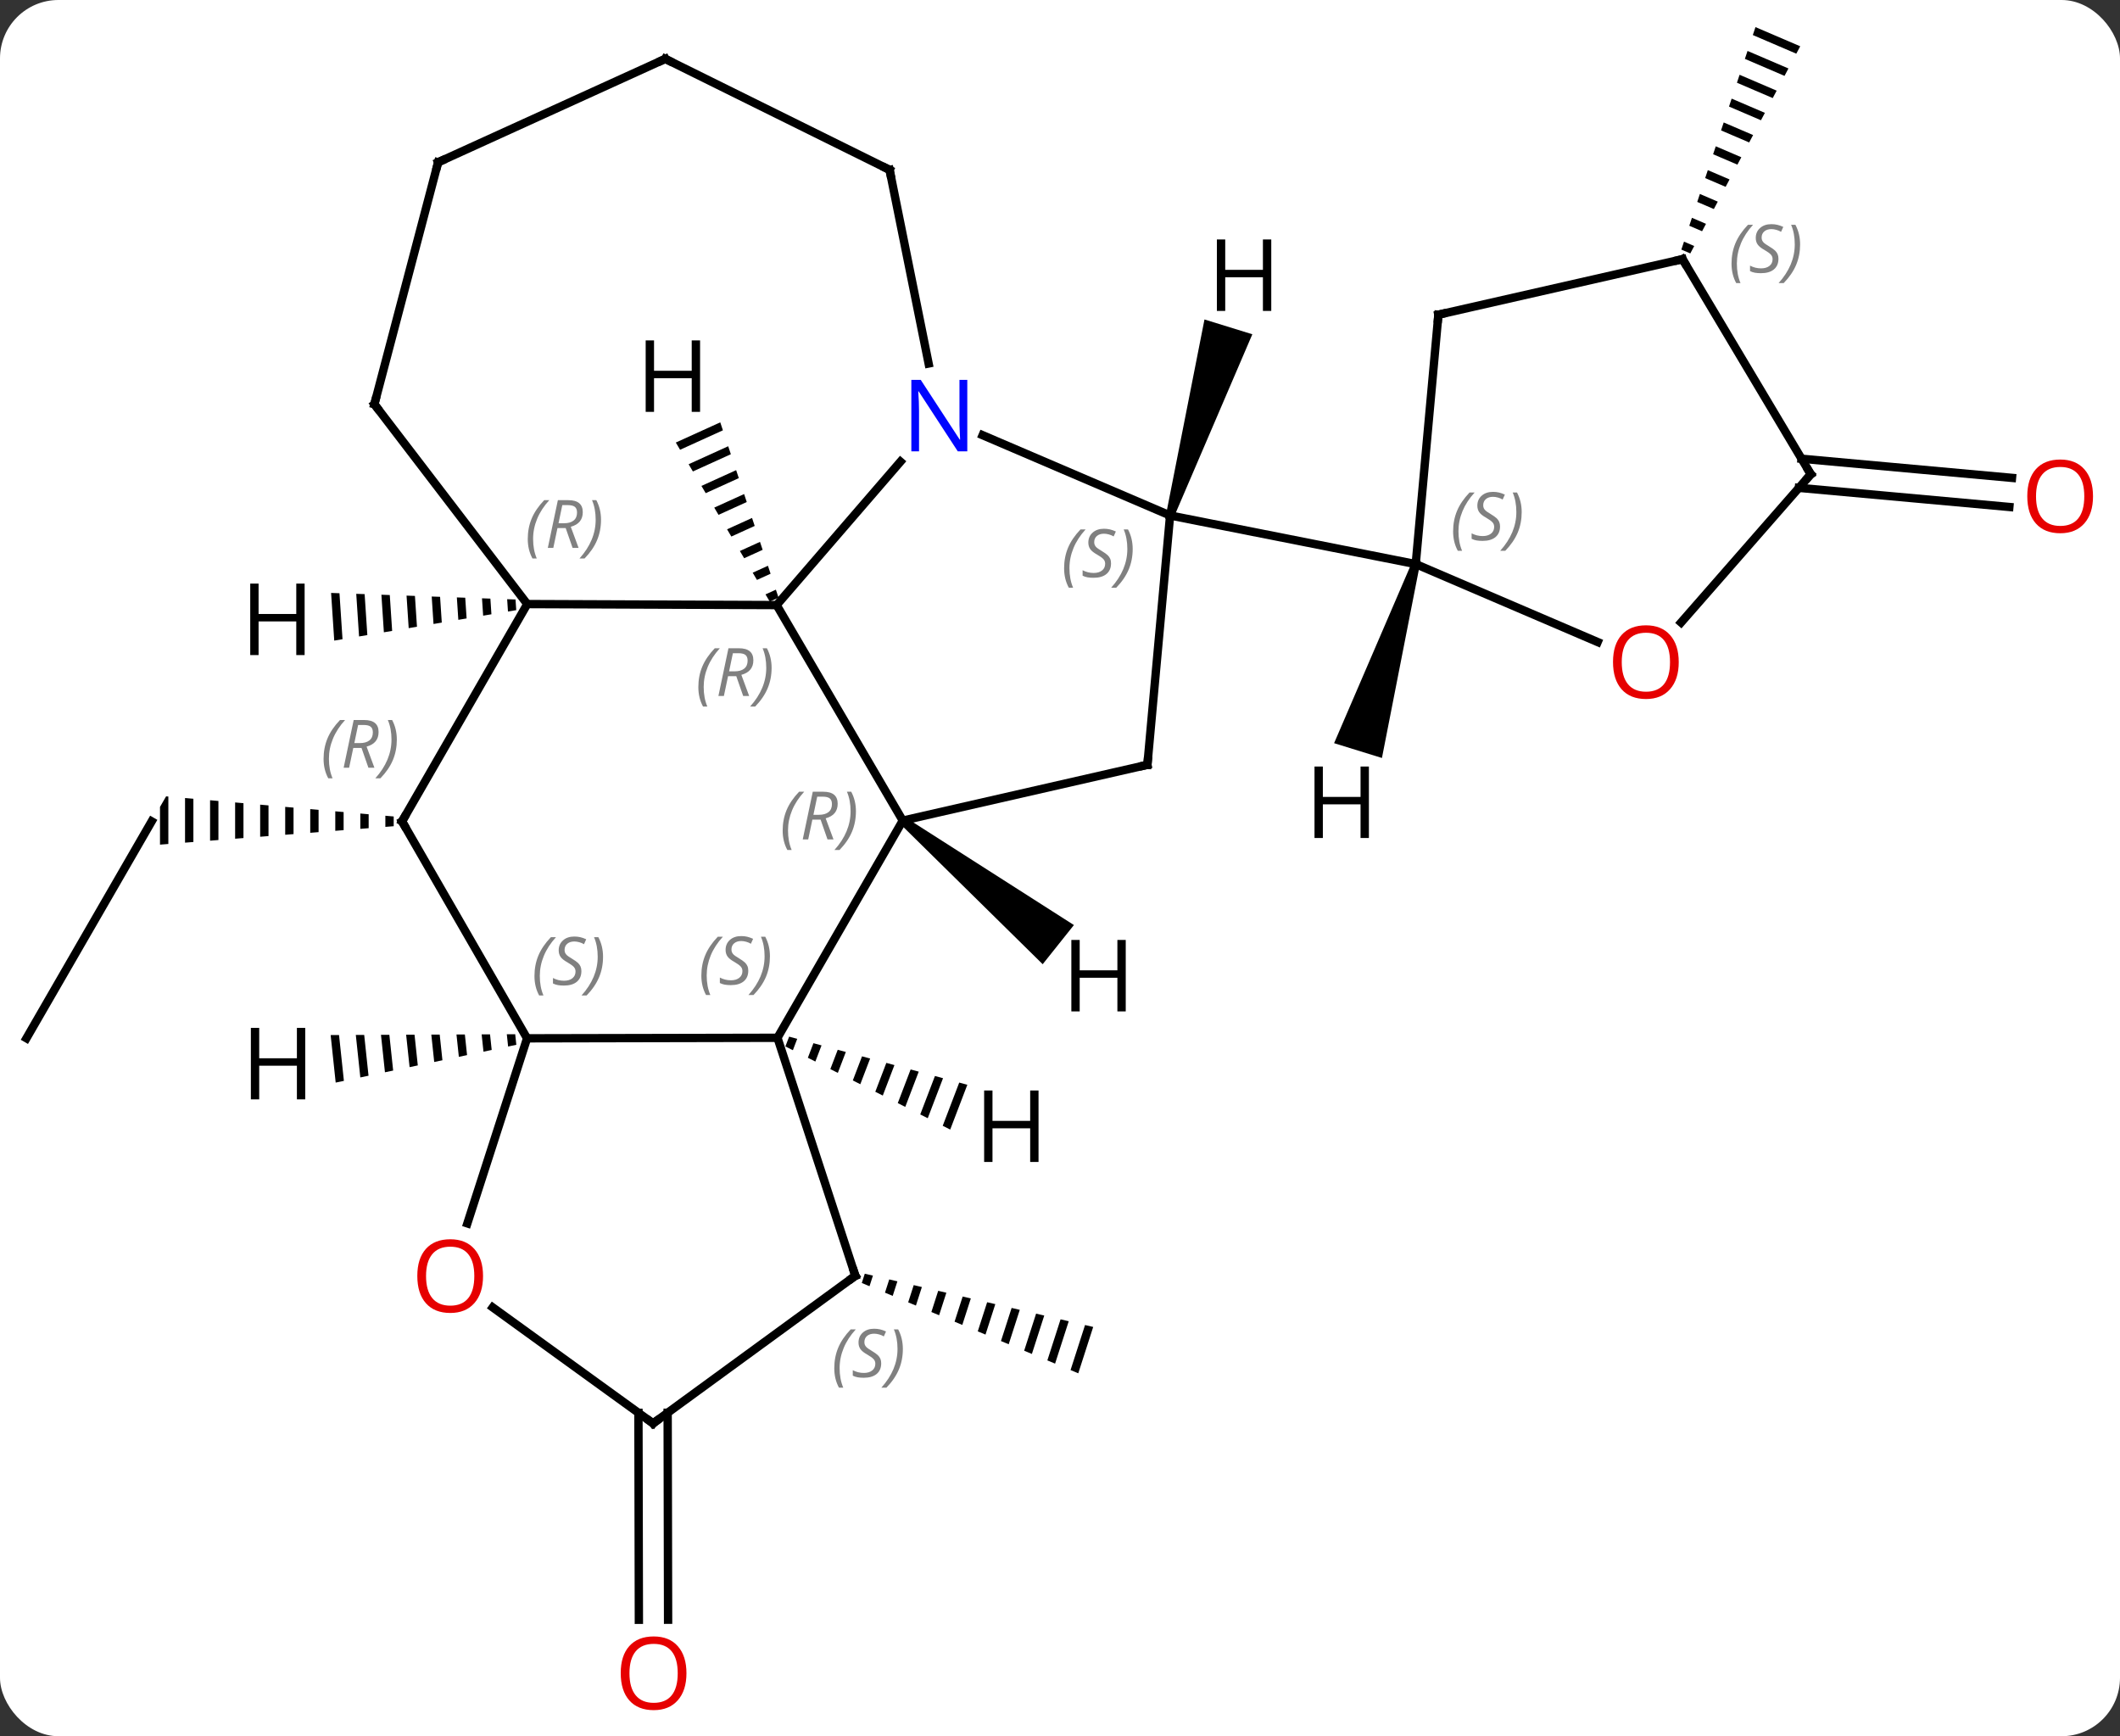<svg width="254" viewBox="0 0 254 208" style="fill-opacity:1; color-rendering:auto; color-interpolation:auto; text-rendering:auto; stroke:black; stroke-linecap:square; stroke-miterlimit:10; shape-rendering:auto; stroke-opacity:1; fill:black; stroke-dasharray:none; font-weight:normal; stroke-width:1; font-family:'Open Sans'; font-style:normal; stroke-linejoin:miter; font-size:12; stroke-dashoffset:0; image-rendering:auto;" height="208" class="cas-substance-image" xmlns:xlink="http://www.w3.org/1999/xlink" xmlns="http://www.w3.org/2000/svg"><rect x="0" y="0" width="254" height="208" fill="#333333" stroke="none"/><svg class="cas-substance-single-component"><rect y="0" x="0" width="254" stroke="none" ry="7" rx="7" height="208" fill="white" class="cas-substance-group"/><svg y="0" x="0" width="254" viewBox="0 0 254 208" style="fill:black;" height="208" class="cas-substance-single-component-image"><svg><g><g transform="translate(125,102)" style="text-rendering:geometricPrecision; color-rendering:optimizeQuality; color-interpolation:linearRGB; stroke-linecap:butt; image-rendering:optimizeQuality;"><line y2="22.383" y1="-3.597" x2="-121.83" x1="-106.83" style="fill:none;"/><path style="stroke:none;" d="M-78.83 -4.274 L-78.83 -2.939 L-77.83 -3.018 L-77.83 -4.185 L-78.83 -4.274 ZM-81.83 -4.539 L-81.83 -2.703 L-80.83 -2.782 L-80.83 -4.451 L-81.83 -4.539 ZM-84.83 -4.804 L-84.83 -2.467 L-83.83 -2.546 L-83.83 -4.716 L-84.83 -4.804 ZM-87.83 -5.07 L-87.83 -2.23 L-86.83 -2.309 L-86.83 -4.981 L-87.83 -5.07 ZM-90.83 -5.335 L-90.83 -1.994 L-89.83 -2.073 L-89.83 -5.247 L-90.83 -5.335 ZM-93.83 -5.601 L-93.83 -1.758 L-92.83 -1.836 L-92.83 -5.512 L-93.83 -5.601 ZM-96.83 -5.866 L-96.83 -1.521 L-95.83 -1.6 L-95.83 -5.777 L-96.83 -5.866 ZM-99.83 -6.131 L-99.83 -1.285 L-98.83 -1.364 L-98.83 -6.043 L-99.83 -6.131 ZM-102.83 -6.396 L-102.83 -1.049 L-101.83 -1.127 L-101.83 -6.308 L-102.83 -6.396 ZM-105.098 -6.597 L-105.83 -5.329 L-105.83 -0.812 L-104.83 -0.891 L-104.83 -6.573 L-105.098 -6.597 Z"/><path style="stroke:none;" d="M-21.39 50.593 L-21.748 51.703 L-21.748 51.703 L-20.822 52.09 L-20.822 52.09 L-20.413 50.821 L-21.39 50.593 ZM-18.458 51.276 L-18.969 52.863 L-18.043 53.249 L-18.043 53.249 L-17.481 51.504 L-17.481 51.504 L-18.458 51.276 ZM-15.526 51.959 L-16.19 54.022 L-16.19 54.022 L-15.263 54.408 L-15.263 54.408 L-14.548 52.187 L-14.548 52.187 L-15.526 51.959 ZM-12.594 52.642 L-13.411 55.181 L-13.411 55.181 L-12.484 55.568 L-12.484 55.568 L-11.616 52.87 L-11.616 52.87 L-12.594 52.642 ZM-9.661 53.325 L-10.632 56.34 L-10.632 56.34 L-9.705 56.727 L-9.705 56.727 L-8.684 53.553 L-8.684 53.553 L-9.661 53.325 ZM-6.729 54.009 L-7.853 57.499 L-7.853 57.499 L-6.926 57.886 L-6.926 57.886 L-5.751 54.236 L-5.751 54.236 L-6.729 54.009 ZM-3.796 54.692 L-5.073 58.659 L-5.073 58.659 L-4.147 59.045 L-2.819 54.92 L-2.819 54.92 L-3.796 54.692 ZM-0.864 55.375 L-2.294 59.818 L-2.294 59.818 L-1.368 60.204 L-1.368 60.204 L0.113 55.603 L0.113 55.603 L-0.864 55.375 ZM2.068 56.058 L0.485 60.977 L0.485 60.977 L1.411 61.364 L1.411 61.364 L3.046 56.286 L3.046 56.286 L2.068 56.058 ZM5 56.741 L3.264 62.136 L3.264 62.136 L4.19 62.523 L4.19 62.523 L5.978 56.969 L5.978 56.969 L5 56.741 Z"/><line y2="67.251" y1="92.046" x2="-45.008" x1="-44.956" style="fill:none;"/><line y2="67.258" y1="92.053" x2="-48.508" x1="-48.456" style="fill:none;"/><path style="stroke:none;" d="M85.326 -98.753 L85.008 -97.802 L85.008 -97.802 L90.216 -95.569 L90.216 -95.569 L90.687 -96.455 L85.326 -98.753 ZM84.374 -95.898 L84.057 -94.946 L84.057 -94.946 L88.805 -92.91 L88.805 -92.91 L89.276 -93.796 L89.276 -93.796 L84.374 -95.898 ZM83.422 -93.042 L83.105 -92.09 L83.105 -92.09 L87.394 -90.251 L87.394 -90.251 L87.865 -91.138 L87.865 -91.138 L83.422 -93.042 ZM82.471 -90.186 L82.154 -89.234 L82.154 -89.234 L85.983 -87.593 L85.983 -87.593 L86.454 -88.479 L82.471 -90.186 ZM81.519 -87.33 L81.202 -86.378 L84.572 -84.934 L84.572 -84.934 L85.043 -85.82 L85.043 -85.82 L81.519 -87.33 ZM80.568 -84.474 L80.251 -83.522 L80.251 -83.522 L83.161 -82.275 L83.161 -82.275 L83.631 -83.161 L83.631 -83.161 L80.568 -84.474 ZM79.616 -81.618 L79.299 -80.666 L79.299 -80.666 L81.75 -79.616 L81.75 -79.616 L82.22 -80.502 L82.22 -80.502 L79.616 -81.618 ZM78.665 -78.763 L78.348 -77.811 L78.348 -77.811 L80.339 -76.957 L80.339 -76.957 L80.809 -77.843 L78.665 -78.763 ZM77.713 -75.907 L77.396 -74.955 L78.928 -74.298 L78.928 -74.298 L79.398 -75.184 L79.398 -75.184 L77.713 -75.907 ZM76.762 -73.051 L76.445 -72.099 L77.517 -71.639 L77.517 -71.639 L77.987 -72.526 L76.762 -73.051 Z"/><line y2="-47.041" y1="-44.75" x2="90.845" x1="116.059" style="fill:none;"/><line y2="-43.555" y1="-41.264" x2="90.528" x1="115.742" style="fill:none;"/><line y2="-3.69" y1="-29.511" x2="-16.839" x1="-31.95" style="fill:none;"/><line y2="-46.69" y1="-29.511" x2="-17.118" x1="-31.95" style="fill:none;"/><line y2="-29.631" y1="-29.511" x2="-61.827" x1="-31.95" style="fill:none;"/><line y2="22.329" y1="-3.69" x2="-31.851" x1="-16.839" style="fill:none;"/><line y2="-10.377" y1="-3.69" x2="12.471" x1="-16.839" style="fill:none;"/><line y2="-40.245" y1="-49.863" x2="15.189" x1="-7.269" style="fill:none;"/><line y2="-81.648" y1="-58.453" x2="-18.417" x1="-13.742" style="fill:none;"/><line y2="-3.597" y1="-29.631" x2="-76.83" x1="-61.827" style="fill:none;"/><line y2="-53.574" y1="-29.631" x2="-80.145" x1="-61.827" style="fill:none;"/><line y2="22.392" y1="22.329" x2="-61.851" x1="-31.851" style="fill:none;"/><line y2="50.841" y1="22.329" x2="-22.521" x1="-31.851" style="fill:none;"/><line y2="-40.245" y1="-10.377" x2="15.189" x1="12.471" style="fill:none;"/><line y2="-34.422" y1="-40.245" x2="44.619" x1="15.189" style="fill:none;"/><line y2="-94.947" y1="-81.648" x2="-45.291" x1="-18.417" style="fill:none;"/><line y2="22.392" y1="-3.597" x2="-61.851" x1="-76.83" style="fill:none;"/><line y2="-82.56" y1="-53.574" x2="-72.507" x1="-80.145" style="fill:none;"/><line y2="44.563" y1="22.392" x2="-69.005" x1="-61.851" style="fill:none;"/><line y2="68.526" y1="50.841" x2="-46.755" x1="-22.521" style="fill:none;"/><line y2="-82.56" y1="-94.947" x2="-72.507" x1="-45.291" style="fill:none;"/><line y2="68.526" y1="54.63" x2="-46.755" x1="-65.966" style="fill:none;"/><line y2="-64.299" y1="-34.422" x2="47.334" x1="44.619" style="fill:none;"/><line y2="-25.082" y1="-34.422" x2="66.419" x1="44.619" style="fill:none;"/><line y2="-70.95" y1="-64.299" x2="76.587" x1="47.334" style="fill:none;"/><line y2="-45.183" y1="-27.426" x2="91.953" x1="76.412" style="fill:none;"/><line y2="-45.183" y1="-70.95" x2="91.953" x1="76.587" style="fill:none;"/><path style="stroke:none;" d="M-38.705 -51.403 L-44.03 -48.983 L-44.03 -48.983 L-43.518 -48.117 L-43.518 -48.117 L-38.388 -50.448 L-38.388 -50.448 L-38.705 -51.403 ZM-37.753 -48.539 L-42.495 -46.385 L-42.495 -46.385 L-41.983 -45.518 L-37.435 -47.584 L-37.435 -47.584 L-37.753 -48.539 ZM-36.801 -45.675 L-40.96 -43.786 L-40.96 -43.786 L-40.448 -42.919 L-40.448 -42.919 L-36.483 -44.721 L-36.483 -44.721 L-36.801 -45.675 ZM-35.848 -42.812 L-39.425 -41.187 L-38.913 -40.321 L-38.913 -40.321 L-35.531 -41.857 L-35.531 -41.857 L-35.848 -42.812 ZM-34.896 -39.948 L-37.889 -38.588 L-37.889 -38.588 L-37.378 -37.722 L-37.378 -37.722 L-34.579 -38.993 L-34.896 -39.948 ZM-33.944 -37.084 L-36.354 -35.989 L-36.354 -35.989 L-35.842 -35.123 L-35.842 -35.123 L-33.627 -36.129 L-33.627 -36.129 L-33.944 -37.084 ZM-32.992 -34.22 L-34.819 -33.39 L-34.819 -33.39 L-34.307 -32.524 L-34.307 -32.524 L-32.675 -33.266 L-32.675 -33.266 L-32.992 -34.22 ZM-32.04 -31.357 L-33.284 -30.791 L-33.284 -30.791 L-32.772 -29.925 L-32.772 -29.925 L-31.722 -30.402 L-31.722 -30.402 L-32.04 -31.357 Z"/><path style="stroke:none;" d="M-17.151 -3.299 L-16.527 -4.081 L3.667 8.822 L-0.074 13.514 Z"/><path style="stroke:none;" d="M-64.237 -30.215 L-64.14 -28.739 L-64.14 -28.739 L-63.148 -28.905 L-63.233 -30.179 L-63.233 -30.179 L-64.237 -30.215 ZM-67.251 -30.322 L-67.113 -28.242 L-67.113 -28.242 L-66.122 -28.407 L-66.122 -28.407 L-66.246 -30.286 L-66.246 -30.286 L-67.251 -30.322 ZM-70.264 -30.429 L-70.087 -27.744 L-70.087 -27.744 L-69.095 -27.91 L-69.095 -27.91 L-69.26 -30.393 L-69.26 -30.393 L-70.264 -30.429 ZM-73.277 -30.536 L-73.06 -27.246 L-73.06 -27.246 L-72.069 -27.412 L-72.069 -27.412 L-72.273 -30.501 L-72.273 -30.501 L-73.277 -30.536 ZM-76.291 -30.644 L-76.034 -26.748 L-76.034 -26.748 L-75.042 -26.914 L-75.042 -26.914 L-75.286 -30.608 L-75.286 -30.608 L-76.291 -30.644 ZM-79.304 -30.751 L-79.007 -26.25 L-79.007 -26.25 L-78.016 -26.416 L-78.016 -26.416 L-78.3 -30.715 L-78.3 -30.715 L-79.304 -30.751 ZM-82.318 -30.858 L-81.981 -25.752 L-80.989 -25.918 L-80.989 -25.918 L-81.313 -30.823 L-81.313 -30.823 L-82.318 -30.858 ZM-85.331 -30.966 L-84.954 -25.255 L-83.963 -25.421 L-84.327 -30.93 L-84.327 -30.93 L-85.331 -30.966 Z"/><path style="stroke:none;" d="M-30.453 22.191 L-30.902 23.365 L-30.902 23.365 L-30.004 23.817 L-30.004 23.817 L-29.483 22.453 L-29.483 22.453 L-30.453 22.191 ZM-27.542 22.977 L-28.209 24.722 L-28.209 24.722 L-27.311 25.175 L-27.311 25.175 L-26.571 23.239 L-26.571 23.239 L-27.542 22.977 ZM-24.63 23.764 L-25.516 26.08 L-24.618 26.533 L-23.66 24.026 L-23.66 24.026 L-24.63 23.764 ZM-21.719 24.55 L-22.823 27.438 L-22.823 27.438 L-21.925 27.891 L-20.748 24.812 L-20.748 24.812 L-21.719 24.55 ZM-18.807 25.336 L-20.13 28.796 L-19.232 29.249 L-19.232 29.249 L-17.837 25.598 L-17.837 25.598 L-18.807 25.336 ZM-15.896 26.122 L-17.437 30.154 L-17.437 30.154 L-16.539 30.607 L-14.925 26.384 L-15.896 26.122 ZM-12.984 26.908 L-14.744 31.512 L-14.744 31.512 L-13.846 31.964 L-13.846 31.964 L-12.014 27.17 L-12.014 27.17 L-12.984 26.908 ZM-10.073 27.694 L-12.051 32.87 L-12.051 32.87 L-11.153 33.322 L-11.153 33.322 L-9.102 27.956 L-9.102 27.956 L-10.073 27.694 Z"/><path style="stroke:none;" d="M15.667 -40.097 L14.711 -40.393 L19.311 -63.727 L25.044 -61.954 Z"/><path style="stroke:none;" d="M-63.273 21.901 L-64.279 21.906 L-64.279 21.906 L-64.123 23.375 L-63.139 23.169 L-63.273 21.901 ZM-66.289 21.915 L-67.294 21.92 L-67.294 21.92 L-67.074 23.992 L-66.09 23.787 L-66.09 23.787 L-66.289 21.915 ZM-69.304 21.929 L-70.309 21.934 L-70.309 21.934 L-70.025 24.61 L-70.025 24.61 L-69.041 24.404 L-69.304 21.929 ZM-72.319 21.943 L-73.324 21.948 L-73.324 21.948 L-72.976 25.227 L-72.976 25.227 L-71.992 25.021 L-72.319 21.943 ZM-75.335 21.957 L-76.34 21.962 L-76.34 21.962 L-75.927 25.844 L-74.943 25.638 L-75.335 21.957 ZM-78.35 21.971 L-79.355 21.975 L-79.355 21.975 L-78.878 26.461 L-78.878 26.461 L-77.895 26.255 L-78.35 21.971 ZM-81.365 21.985 L-82.37 21.989 L-82.37 21.989 L-81.829 27.078 L-80.846 26.873 L-80.846 26.873 L-81.365 21.985 ZM-84.38 21.999 L-85.385 22.003 L-85.385 22.003 L-84.781 27.695 L-84.781 27.695 L-83.797 27.49 L-84.38 21.999 Z"/><path style="stroke:none;" d="M44.141 -34.57 L45.097 -34.274 L40.572 -11.193 L34.84 -12.967 Z"/></g><g transform="translate(125,102)" style="fill:rgb(230,0,0); text-rendering:geometricPrecision; color-rendering:optimizeQuality; image-rendering:optimizeQuality; font-family:'Open Sans'; stroke:rgb(230,0,0); color-interpolation:linearRGB;"><path style="stroke:none;" d="M-42.755 98.456 Q-42.755 100.518 -43.794 101.698 Q-44.833 102.878 -46.676 102.878 Q-48.567 102.878 -49.598 101.713 Q-50.63 100.549 -50.63 98.44 Q-50.63 96.346 -49.598 95.198 Q-48.567 94.049 -46.676 94.049 Q-44.817 94.049 -43.786 95.221 Q-42.755 96.393 -42.755 98.456 ZM-49.583 98.456 Q-49.583 100.19 -48.84 101.096 Q-48.098 102.003 -46.676 102.003 Q-45.255 102.003 -44.528 101.104 Q-43.801 100.206 -43.801 98.456 Q-43.801 96.721 -44.528 95.831 Q-45.255 94.94 -46.676 94.94 Q-48.098 94.94 -48.84 95.838 Q-49.583 96.737 -49.583 98.456 Z"/><path style="stroke:none;" d="M125.767 -42.538 Q125.767 -40.476 124.728 -39.296 Q123.689 -38.116 121.846 -38.116 Q119.955 -38.116 118.924 -39.281 Q117.892 -40.445 117.892 -42.554 Q117.892 -44.648 118.924 -45.796 Q119.955 -46.945 121.846 -46.945 Q123.705 -46.945 124.736 -45.773 Q125.767 -44.601 125.767 -42.538 ZM118.939 -42.538 Q118.939 -40.804 119.682 -39.898 Q120.424 -38.991 121.846 -38.991 Q123.267 -38.991 123.994 -39.89 Q124.721 -40.788 124.721 -42.538 Q124.721 -44.273 123.994 -45.163 Q123.267 -46.054 121.846 -46.054 Q120.424 -46.054 119.682 -45.156 Q118.939 -44.257 118.939 -42.538 Z"/></g><g transform="translate(125,102)" style="font-size:8.4px; fill:gray; text-rendering:geometricPrecision; image-rendering:optimizeQuality; color-rendering:optimizeQuality; font-family:'Open Sans'; font-style:italic; stroke:gray; color-interpolation:linearRGB;"><path style="stroke:none;" d="M-41.331 -19.682 Q-41.331 -21.01 -40.862 -22.135 Q-40.393 -23.26 -39.362 -24.338 L-38.752 -24.338 Q-39.721 -23.276 -40.206 -22.104 Q-40.69 -20.932 -40.69 -19.698 Q-40.69 -18.369 -40.252 -17.354 L-40.768 -17.354 Q-41.331 -18.385 -41.331 -19.682 ZM-37.77 -20.994 L-38.27 -18.619 L-38.927 -18.619 L-37.724 -24.338 L-36.474 -24.338 Q-34.739 -24.338 -34.739 -22.901 Q-34.739 -21.541 -36.177 -21.151 L-35.239 -18.619 L-35.958 -18.619 L-36.786 -20.994 L-37.77 -20.994 ZM-37.192 -23.744 Q-37.583 -21.823 -37.645 -21.573 L-36.989 -21.573 Q-36.239 -21.573 -35.833 -21.901 Q-35.427 -22.229 -35.427 -22.854 Q-35.427 -23.323 -35.685 -23.534 Q-35.942 -23.744 -36.536 -23.744 L-37.192 -23.744 ZM-32.553 -21.994 Q-32.553 -20.666 -33.03 -19.534 Q-33.506 -18.401 -34.522 -17.354 L-35.131 -17.354 Q-33.194 -19.51 -33.194 -21.994 Q-33.194 -23.323 -33.631 -24.338 L-33.116 -24.338 Q-32.553 -23.276 -32.553 -21.994 Z"/><path style="stroke:none;" d="M-31.228 -2.495 Q-31.228 -3.823 -30.759 -4.948 Q-30.29 -6.073 -29.259 -7.151 L-28.649 -7.151 Q-29.618 -6.089 -30.103 -4.917 Q-30.587 -3.745 -30.587 -2.511 Q-30.587 -1.183 -30.149 -0.167 L-30.665 -0.167 Q-31.228 -1.198 -31.228 -2.495 ZM-27.668 -3.808 L-28.168 -1.433 L-28.824 -1.433 L-27.621 -7.151 L-26.371 -7.151 Q-24.636 -7.151 -24.636 -5.714 Q-24.636 -4.354 -26.074 -3.964 L-25.136 -1.433 L-25.855 -1.433 L-26.683 -3.808 L-27.668 -3.808 ZM-27.089 -6.558 Q-27.48 -4.636 -27.543 -4.386 L-26.886 -4.386 Q-26.136 -4.386 -25.73 -4.714 Q-25.324 -5.042 -25.324 -5.667 Q-25.324 -6.136 -25.582 -6.347 Q-25.839 -6.558 -26.433 -6.558 L-27.089 -6.558 ZM-22.45 -4.808 Q-22.45 -3.479 -22.927 -2.347 Q-23.403 -1.214 -24.419 -0.167 L-25.028 -0.167 Q-23.091 -2.323 -23.091 -4.808 Q-23.091 -6.136 -23.528 -7.151 L-23.013 -7.151 Q-22.45 -6.089 -22.45 -4.808 Z"/></g><g transform="translate(125,102)" style="fill:rgb(0,5,255); text-rendering:geometricPrecision; color-rendering:optimizeQuality; image-rendering:optimizeQuality; font-family:'Open Sans'; stroke:rgb(0,5,255); color-interpolation:linearRGB;"><path style="stroke:none;" d="M-9.107 -47.93 L-10.248 -47.93 L-14.936 -55.117 L-14.982 -55.117 Q-14.889 -53.852 -14.889 -52.805 L-14.889 -47.93 L-15.811 -47.93 L-15.811 -56.492 L-14.686 -56.492 L-10.014 -49.336 L-9.967 -49.336 Q-9.967 -49.492 -10.014 -50.352 Q-10.061 -51.211 -10.045 -51.586 L-10.045 -56.492 L-9.107 -56.492 L-9.107 -47.93 Z"/></g><g transform="translate(125,102)" style="font-size:8.4px; fill:gray; text-rendering:geometricPrecision; image-rendering:optimizeQuality; color-rendering:optimizeQuality; font-family:'Open Sans'; font-style:italic; stroke:gray; color-interpolation:linearRGB;"><path style="stroke:none;" d="M-61.768 -37.424 Q-61.768 -38.752 -61.3 -39.877 Q-60.831 -41.002 -59.8 -42.08 L-59.19 -42.08 Q-60.159 -41.017 -60.643 -39.846 Q-61.128 -38.674 -61.128 -37.439 Q-61.128 -36.111 -60.69 -35.096 L-61.206 -35.096 Q-61.768 -36.127 -61.768 -37.424 ZM-58.208 -38.736 L-58.708 -36.361 L-59.365 -36.361 L-58.161 -42.08 L-56.911 -42.08 Q-55.177 -42.08 -55.177 -40.642 Q-55.177 -39.283 -56.615 -38.892 L-55.677 -36.361 L-56.396 -36.361 L-57.224 -38.736 L-58.208 -38.736 ZM-57.63 -41.486 Q-58.021 -39.564 -58.083 -39.314 L-57.427 -39.314 Q-56.677 -39.314 -56.271 -39.642 Q-55.865 -39.971 -55.865 -40.596 Q-55.865 -41.064 -56.122 -41.275 Q-56.38 -41.486 -56.974 -41.486 L-57.63 -41.486 ZM-52.991 -39.736 Q-52.991 -38.408 -53.468 -37.275 Q-53.944 -36.142 -54.96 -35.096 L-55.569 -35.096 Q-53.632 -37.252 -53.632 -39.736 Q-53.632 -41.064 -54.069 -42.08 L-53.554 -42.08 Q-52.991 -41.017 -52.991 -39.736 Z"/><path style="stroke:none;" d="M-40.97 14.878 Q-40.97 13.55 -40.501 12.425 Q-40.032 11.3 -39.001 10.222 L-38.392 10.222 Q-39.361 11.284 -39.845 12.456 Q-40.329 13.628 -40.329 14.862 Q-40.329 16.19 -39.892 17.206 L-40.407 17.206 Q-40.97 16.175 -40.97 14.878 ZM-35.347 14.284 Q-35.347 15.112 -35.894 15.565 Q-36.441 16.018 -37.441 16.018 Q-37.847 16.018 -38.16 15.964 Q-38.472 15.909 -38.754 15.768 L-38.754 15.112 Q-38.129 15.44 -37.425 15.44 Q-36.8 15.44 -36.425 15.143 Q-36.05 14.847 -36.05 14.331 Q-36.05 14.018 -36.254 13.792 Q-36.457 13.565 -37.019 13.237 Q-37.613 12.909 -37.84 12.581 Q-38.066 12.253 -38.066 11.8 Q-38.066 11.065 -37.55 10.604 Q-37.035 10.143 -36.191 10.143 Q-35.816 10.143 -35.48 10.222 Q-35.144 10.3 -34.769 10.472 L-35.035 11.065 Q-35.285 10.909 -35.605 10.823 Q-35.925 10.737 -36.191 10.737 Q-36.722 10.737 -37.043 11.011 Q-37.363 11.284 -37.363 11.753 Q-37.363 11.956 -37.293 12.104 Q-37.222 12.253 -37.082 12.386 Q-36.941 12.518 -36.519 12.768 Q-35.957 13.112 -35.754 13.307 Q-35.55 13.503 -35.449 13.737 Q-35.347 13.972 -35.347 14.284 ZM-32.753 12.565 Q-32.753 13.893 -33.229 15.026 Q-33.706 16.159 -34.722 17.206 L-35.331 17.206 Q-33.394 15.05 -33.394 12.565 Q-33.394 11.237 -33.831 10.222 L-33.315 10.222 Q-32.753 11.284 -32.753 12.565 Z"/></g><g transform="translate(125,102)" style="stroke-linecap:butt; font-size:8.4px; text-rendering:geometricPrecision; image-rendering:optimizeQuality; color-rendering:optimizeQuality; font-family:'Open Sans'; font-style:italic; color-interpolation:linearRGB; stroke-miterlimit:5;"><path style="fill:none;" d="M11.983 -10.266 L12.471 -10.377 L12.516 -10.875"/><path style="fill:gray; stroke:none;" d="M2.492 -33.92 Q2.492 -35.248 2.96 -36.373 Q3.429 -37.498 4.46 -38.577 L5.07 -38.577 Q4.101 -37.514 3.617 -36.342 Q3.132 -35.17 3.132 -33.936 Q3.132 -32.608 3.57 -31.592 L3.054 -31.592 Q2.492 -32.623 2.492 -33.92 ZM8.114 -34.514 Q8.114 -33.686 7.567 -33.233 Q7.02 -32.78 6.02 -32.78 Q5.614 -32.78 5.302 -32.834 Q4.989 -32.889 4.708 -33.03 L4.708 -33.686 Q5.333 -33.358 6.036 -33.358 Q6.661 -33.358 7.036 -33.655 Q7.411 -33.952 7.411 -34.467 Q7.411 -34.78 7.208 -35.006 Q7.005 -35.233 6.442 -35.561 Q5.848 -35.889 5.622 -36.217 Q5.395 -36.545 5.395 -36.998 Q5.395 -37.733 5.911 -38.194 Q6.427 -38.655 7.27 -38.655 Q7.645 -38.655 7.981 -38.577 Q8.317 -38.498 8.692 -38.327 L8.427 -37.733 Q8.177 -37.889 7.856 -37.975 Q7.536 -38.061 7.27 -38.061 Q6.739 -38.061 6.419 -37.787 Q6.098 -37.514 6.098 -37.045 Q6.098 -36.842 6.169 -36.694 Q6.239 -36.545 6.38 -36.412 Q6.52 -36.28 6.942 -36.03 Q7.505 -35.686 7.708 -35.491 Q7.911 -35.295 8.013 -35.061 Q8.114 -34.827 8.114 -34.514 ZM10.709 -36.233 Q10.709 -34.905 10.232 -33.772 Q9.755 -32.639 8.74 -31.592 L8.13 -31.592 Q10.068 -33.748 10.068 -36.233 Q10.068 -37.561 9.63 -38.577 L10.146 -38.577 Q10.709 -37.514 10.709 -36.233 Z"/><path style="fill:none;" d="M-18.318 -81.158 L-18.417 -81.648 L-18.865 -81.87"/><path style="fill:none;" d="M-76.58 -4.03 L-76.83 -3.597 L-76.58 -3.164"/><path style="fill:gray; stroke:none;" d="M-86.232 -11.085 Q-86.232 -12.414 -85.763 -13.539 Q-85.295 -14.664 -84.263 -15.742 L-83.654 -15.742 Q-84.623 -14.679 -85.107 -13.507 Q-85.592 -12.335 -85.592 -11.101 Q-85.592 -9.773 -85.154 -8.757 L-85.67 -8.757 Q-86.232 -9.789 -86.232 -11.085 ZM-82.672 -12.398 L-83.172 -10.023 L-83.828 -10.023 L-82.625 -15.742 L-81.375 -15.742 Q-79.641 -15.742 -79.641 -14.304 Q-79.641 -12.945 -81.078 -12.554 L-80.141 -10.023 L-80.86 -10.023 L-81.688 -12.398 L-82.672 -12.398 ZM-82.094 -15.148 Q-82.485 -13.226 -82.547 -12.976 L-81.891 -12.976 Q-81.141 -12.976 -80.735 -13.304 Q-80.328 -13.632 -80.328 -14.257 Q-80.328 -14.726 -80.586 -14.937 Q-80.844 -15.148 -81.438 -15.148 L-82.094 -15.148 ZM-77.455 -13.398 Q-77.455 -12.07 -77.931 -10.937 Q-78.408 -9.804 -79.424 -8.757 L-80.033 -8.757 Q-78.096 -10.914 -78.096 -13.398 Q-78.096 -14.726 -78.533 -15.742 L-78.017 -15.742 Q-77.455 -14.679 -77.455 -13.398 Z"/><path style="fill:none;" d="M-79.841 -53.177 L-80.145 -53.574 L-80.018 -54.057"/><path style="fill:gray; stroke:none;" d="M-60.965 14.931 Q-60.965 13.603 -60.497 12.478 Q-60.028 11.353 -58.997 10.275 L-58.387 10.275 Q-59.356 11.338 -59.84 12.51 Q-60.325 13.681 -60.325 14.916 Q-60.325 16.244 -59.887 17.26 L-60.403 17.26 Q-60.965 16.228 -60.965 14.931 ZM-55.343 14.338 Q-55.343 15.166 -55.89 15.619 Q-56.437 16.072 -57.437 16.072 Q-57.843 16.072 -58.155 16.017 Q-58.468 15.963 -58.749 15.822 L-58.749 15.166 Q-58.124 15.494 -57.421 15.494 Q-56.796 15.494 -56.421 15.197 Q-56.046 14.9 -56.046 14.385 Q-56.046 14.072 -56.249 13.845 Q-56.452 13.619 -57.015 13.291 Q-57.608 12.963 -57.835 12.635 Q-58.062 12.306 -58.062 11.853 Q-58.062 11.119 -57.546 10.658 Q-57.03 10.197 -56.187 10.197 Q-55.812 10.197 -55.476 10.275 Q-55.14 10.353 -54.765 10.525 L-55.03 11.119 Q-55.28 10.963 -55.601 10.877 Q-55.921 10.791 -56.187 10.791 Q-56.718 10.791 -57.038 11.064 Q-57.358 11.338 -57.358 11.806 Q-57.358 12.01 -57.288 12.158 Q-57.218 12.306 -57.077 12.439 Q-56.937 12.572 -56.515 12.822 Q-55.952 13.166 -55.749 13.361 Q-55.546 13.556 -55.444 13.791 Q-55.343 14.025 -55.343 14.338 ZM-52.748 12.619 Q-52.748 13.947 -53.225 15.08 Q-53.702 16.213 -54.717 17.26 L-55.327 17.26 Q-53.389 15.103 -53.389 12.619 Q-53.389 11.291 -53.827 10.275 L-53.311 10.275 Q-52.748 11.338 -52.748 12.619 Z"/><path style="fill:none;" d="M-22.677 50.366 L-22.521 50.841 L-22.925 51.136"/><path style="fill:gray; stroke:none;" d="M-25.044 61.918 Q-25.044 60.59 -24.576 59.465 Q-24.107 58.34 -23.076 57.261 L-22.466 57.261 Q-23.435 58.324 -23.919 59.496 Q-24.404 60.668 -24.404 61.902 Q-24.404 63.23 -23.966 64.246 L-24.482 64.246 Q-25.044 63.215 -25.044 61.918 ZM-19.422 61.324 Q-19.422 62.152 -19.969 62.605 Q-20.515 63.058 -21.515 63.058 Q-21.922 63.058 -22.234 63.004 Q-22.547 62.949 -22.828 62.808 L-22.828 62.152 Q-22.203 62.48 -21.5 62.48 Q-20.875 62.48 -20.5 62.183 Q-20.125 61.886 -20.125 61.371 Q-20.125 61.058 -20.328 60.832 Q-20.531 60.605 -21.094 60.277 Q-21.687 59.949 -21.914 59.621 Q-22.14 59.293 -22.14 58.84 Q-22.14 58.105 -21.625 57.644 Q-21.109 57.183 -20.265 57.183 Q-19.89 57.183 -19.555 57.261 Q-19.219 57.34 -18.844 57.511 L-19.109 58.105 Q-19.359 57.949 -19.68 57.863 Q-20 57.777 -20.265 57.777 Q-20.797 57.777 -21.117 58.05 Q-21.437 58.324 -21.437 58.793 Q-21.437 58.996 -21.367 59.144 Q-21.297 59.293 -21.156 59.425 Q-21.015 59.558 -20.594 59.808 Q-20.031 60.152 -19.828 60.347 Q-19.625 60.543 -19.523 60.777 Q-19.422 61.011 -19.422 61.324 ZM-16.827 59.605 Q-16.827 60.933 -17.304 62.066 Q-17.78 63.199 -18.796 64.246 L-19.405 64.246 Q-17.468 62.09 -17.468 59.605 Q-17.468 58.277 -17.905 57.261 L-17.39 57.261 Q-16.827 58.324 -16.827 59.605 Z"/><path style="fill:none;" d="M-44.843 -94.725 L-45.291 -94.947 L-45.746 -94.74"/><path style="fill:none;" d="M-72.634 -82.076 L-72.507 -82.56 L-72.052 -82.767"/></g><g transform="translate(125,102)" style="stroke-linecap:butt; fill:rgb(230,0,0); text-rendering:geometricPrecision; color-rendering:optimizeQuality; image-rendering:optimizeQuality; font-family:'Open Sans'; stroke:rgb(230,0,0); color-interpolation:linearRGB; stroke-miterlimit:5;"><path style="stroke:none;" d="M-67.126 50.873 Q-67.126 52.935 -68.166 54.115 Q-69.205 55.295 -71.048 55.295 Q-72.939 55.295 -73.97 54.13 Q-75.001 52.966 -75.001 50.857 Q-75.001 48.763 -73.97 47.615 Q-72.939 46.466 -71.048 46.466 Q-69.189 46.466 -68.158 47.638 Q-67.126 48.81 -67.126 50.873 ZM-73.955 50.873 Q-73.955 52.607 -73.212 53.513 Q-72.47 54.42 -71.048 54.42 Q-69.626 54.42 -68.9 53.521 Q-68.173 52.623 -68.173 50.873 Q-68.173 49.138 -68.9 48.248 Q-69.626 47.357 -71.048 47.357 Q-72.47 47.357 -73.212 48.255 Q-73.955 49.154 -73.955 50.873 Z"/><path style="fill:none; stroke:black;" d="M-46.351 68.231 L-46.755 68.526 L-47.16 68.233"/></g><g transform="translate(125,102)" style="stroke-linecap:butt; font-size:8.4px; fill:gray; text-rendering:geometricPrecision; image-rendering:optimizeQuality; color-rendering:optimizeQuality; font-family:'Open Sans'; font-style:italic; stroke:gray; color-interpolation:linearRGB; stroke-miterlimit:5;"><path style="stroke:none;" d="M49.099 -38.34 Q49.099 -39.669 49.568 -40.794 Q50.037 -41.919 51.068 -42.997 L51.678 -42.997 Q50.709 -41.934 50.224 -40.762 Q49.74 -39.59 49.74 -38.356 Q49.74 -37.028 50.178 -36.012 L49.662 -36.012 Q49.099 -37.044 49.099 -38.34 ZM54.722 -38.934 Q54.722 -38.106 54.175 -37.653 Q53.628 -37.2 52.628 -37.2 Q52.222 -37.2 51.909 -37.255 Q51.597 -37.309 51.316 -37.45 L51.316 -38.106 Q51.941 -37.778 52.644 -37.778 Q53.269 -37.778 53.644 -38.075 Q54.019 -38.372 54.019 -38.887 Q54.019 -39.2 53.816 -39.426 Q53.612 -39.653 53.05 -39.981 Q52.456 -40.309 52.23 -40.637 Q52.003 -40.965 52.003 -41.419 Q52.003 -42.153 52.519 -42.614 Q53.034 -43.075 53.878 -43.075 Q54.253 -43.075 54.589 -42.997 Q54.925 -42.919 55.3 -42.747 L55.034 -42.153 Q54.784 -42.309 54.464 -42.395 Q54.144 -42.481 53.878 -42.481 Q53.347 -42.481 53.027 -42.208 Q52.706 -41.934 52.706 -41.465 Q52.706 -41.262 52.777 -41.114 Q52.847 -40.965 52.987 -40.833 Q53.128 -40.7 53.55 -40.45 Q54.112 -40.106 54.316 -39.911 Q54.519 -39.715 54.62 -39.481 Q54.722 -39.247 54.722 -38.934 ZM57.316 -40.653 Q57.316 -39.325 56.84 -38.192 Q56.363 -37.059 55.348 -36.012 L54.738 -36.012 Q56.676 -38.169 56.676 -40.653 Q56.676 -41.981 56.238 -42.997 L56.754 -42.997 Q57.316 -41.934 57.316 -40.653 Z"/><path style="fill:none; stroke:black;" d="M47.289 -63.801 L47.334 -64.299 L47.822 -64.41"/></g><g transform="translate(125,102)" style="stroke-linecap:butt; fill:rgb(230,0,0); text-rendering:geometricPrecision; color-rendering:optimizeQuality; image-rendering:optimizeQuality; font-family:'Open Sans'; stroke:rgb(230,0,0); color-interpolation:linearRGB; stroke-miterlimit:5;"><path style="stroke:none;" d="M76.132 -22.678 Q76.132 -20.616 75.093 -19.436 Q74.054 -18.256 72.211 -18.256 Q70.32 -18.256 69.289 -19.421 Q68.257 -20.585 68.257 -22.694 Q68.257 -24.788 69.289 -25.936 Q70.32 -27.085 72.211 -27.085 Q74.07 -27.085 75.101 -25.913 Q76.132 -24.741 76.132 -22.678 ZM69.304 -22.678 Q69.304 -20.944 70.047 -20.038 Q70.789 -19.131 72.211 -19.131 Q73.632 -19.131 74.359 -20.03 Q75.086 -20.928 75.086 -22.678 Q75.086 -24.413 74.359 -25.303 Q73.632 -26.194 72.211 -26.194 Q70.789 -26.194 70.047 -25.296 Q69.304 -24.397 69.304 -22.678 Z"/><path style="fill:none; stroke:black;" d="M76.099 -70.839 L76.587 -70.95 L76.843 -70.521"/></g><g transform="translate(125,102)" style="stroke-linecap:butt; font-size:8.4px; fill:gray; text-rendering:geometricPrecision; image-rendering:optimizeQuality; color-rendering:optimizeQuality; font-family:'Open Sans'; font-style:italic; stroke:gray; color-interpolation:linearRGB; stroke-miterlimit:5;"><path style="stroke:none;" d="M82.456 -70.411 Q82.456 -71.739 82.925 -72.864 Q83.394 -73.989 84.425 -75.067 L85.034 -75.067 Q84.066 -74.005 83.581 -72.833 Q83.097 -71.661 83.097 -70.427 Q83.097 -69.099 83.534 -68.083 L83.019 -68.083 Q82.456 -69.114 82.456 -70.411 ZM88.079 -71.005 Q88.079 -70.177 87.532 -69.724 Q86.985 -69.271 85.985 -69.271 Q85.579 -69.271 85.266 -69.325 Q84.954 -69.38 84.673 -69.521 L84.673 -70.177 Q85.298 -69.849 86.001 -69.849 Q86.626 -69.849 87.001 -70.146 Q87.376 -70.442 87.376 -70.958 Q87.376 -71.271 87.173 -71.497 Q86.97 -71.724 86.407 -72.052 Q85.813 -72.38 85.587 -72.708 Q85.36 -73.036 85.36 -73.489 Q85.36 -74.224 85.876 -74.685 Q86.391 -75.146 87.235 -75.146 Q87.61 -75.146 87.946 -75.067 Q88.282 -74.989 88.657 -74.817 L88.391 -74.224 Q88.141 -74.38 87.821 -74.466 Q87.501 -74.552 87.235 -74.552 Q86.704 -74.552 86.384 -74.278 Q86.063 -74.005 86.063 -73.536 Q86.063 -73.333 86.134 -73.185 Q86.204 -73.036 86.345 -72.903 Q86.485 -72.771 86.907 -72.521 Q87.47 -72.177 87.673 -71.981 Q87.876 -71.786 87.977 -71.552 Q88.079 -71.317 88.079 -71.005 ZM90.673 -72.724 Q90.673 -71.396 90.197 -70.263 Q89.72 -69.13 88.705 -68.083 L88.095 -68.083 Q90.033 -70.239 90.033 -72.724 Q90.033 -74.052 89.595 -75.067 L90.111 -75.067 Q90.673 -74.005 90.673 -72.724 Z"/><path style="fill:none; stroke:black;" d="M91.624 -44.807 L91.953 -45.183 L91.697 -45.612"/></g><g transform="translate(125,102)" style="stroke-linecap:butt; text-rendering:geometricPrecision; color-rendering:optimizeQuality; image-rendering:optimizeQuality; font-family:'Open Sans'; color-interpolation:linearRGB; stroke-miterlimit:5;"><path style="stroke:none;" d="M-41.124 -52.658 L-42.124 -52.658 L-42.124 -56.689 L-46.64 -56.689 L-46.64 -52.658 L-47.64 -52.658 L-47.64 -61.22 L-46.64 -61.22 L-46.64 -57.58 L-42.124 -57.58 L-42.124 -61.22 L-41.124 -61.22 L-41.124 -52.658 Z"/><path style="stroke:none;" d="M9.876 19.168 L8.876 19.168 L8.876 15.137 L4.36 15.137 L4.36 19.168 L3.36 19.168 L3.36 10.606 L4.36 10.606 L4.36 14.246 L8.876 14.246 L8.876 10.606 L9.876 10.606 L9.876 19.168 Z"/><path style="stroke:none;" d="M-88.503 -23.522 L-89.503 -23.522 L-89.503 -27.553 L-94.019 -27.553 L-94.019 -23.522 L-95.019 -23.522 L-95.019 -32.084 L-94.019 -32.084 L-94.019 -28.444 L-89.503 -28.444 L-89.503 -32.084 L-88.503 -32.084 L-88.503 -23.522 Z"/><path style="stroke:none;" d="M-0.573 37.204 L-1.573 37.204 L-1.573 33.173 L-6.089 33.173 L-6.089 37.204 L-7.089 37.204 L-7.089 28.642 L-6.089 28.642 L-6.089 32.282 L-1.573 32.282 L-1.573 28.642 L-0.573 28.642 L-0.573 37.204 Z"/><path style="stroke:none;" d="M27.312 -64.751 L26.312 -64.751 L26.312 -68.782 L21.796 -68.782 L21.796 -64.751 L20.796 -64.751 L20.796 -73.313 L21.796 -73.313 L21.796 -69.673 L26.312 -69.673 L26.312 -73.313 L27.312 -73.313 L27.312 -64.751 Z"/><path style="stroke:none;" d="M-88.428 29.704 L-89.428 29.704 L-89.428 25.673 L-93.944 25.673 L-93.944 29.704 L-94.944 29.704 L-94.944 21.142 L-93.944 21.142 L-93.944 24.782 L-89.428 24.782 L-89.428 21.142 L-88.428 21.142 L-88.428 29.704 Z"/><path style="stroke:none;" d="M39.009 -1.607 L38.009 -1.607 L38.009 -5.638 L33.493 -5.638 L33.493 -1.607 L32.493 -1.607 L32.493 -10.169 L33.493 -10.169 L33.493 -6.529 L38.009 -6.529 L38.009 -10.169 L39.009 -10.169 L39.009 -1.607 Z"/></g></g></svg></svg></svg></svg>